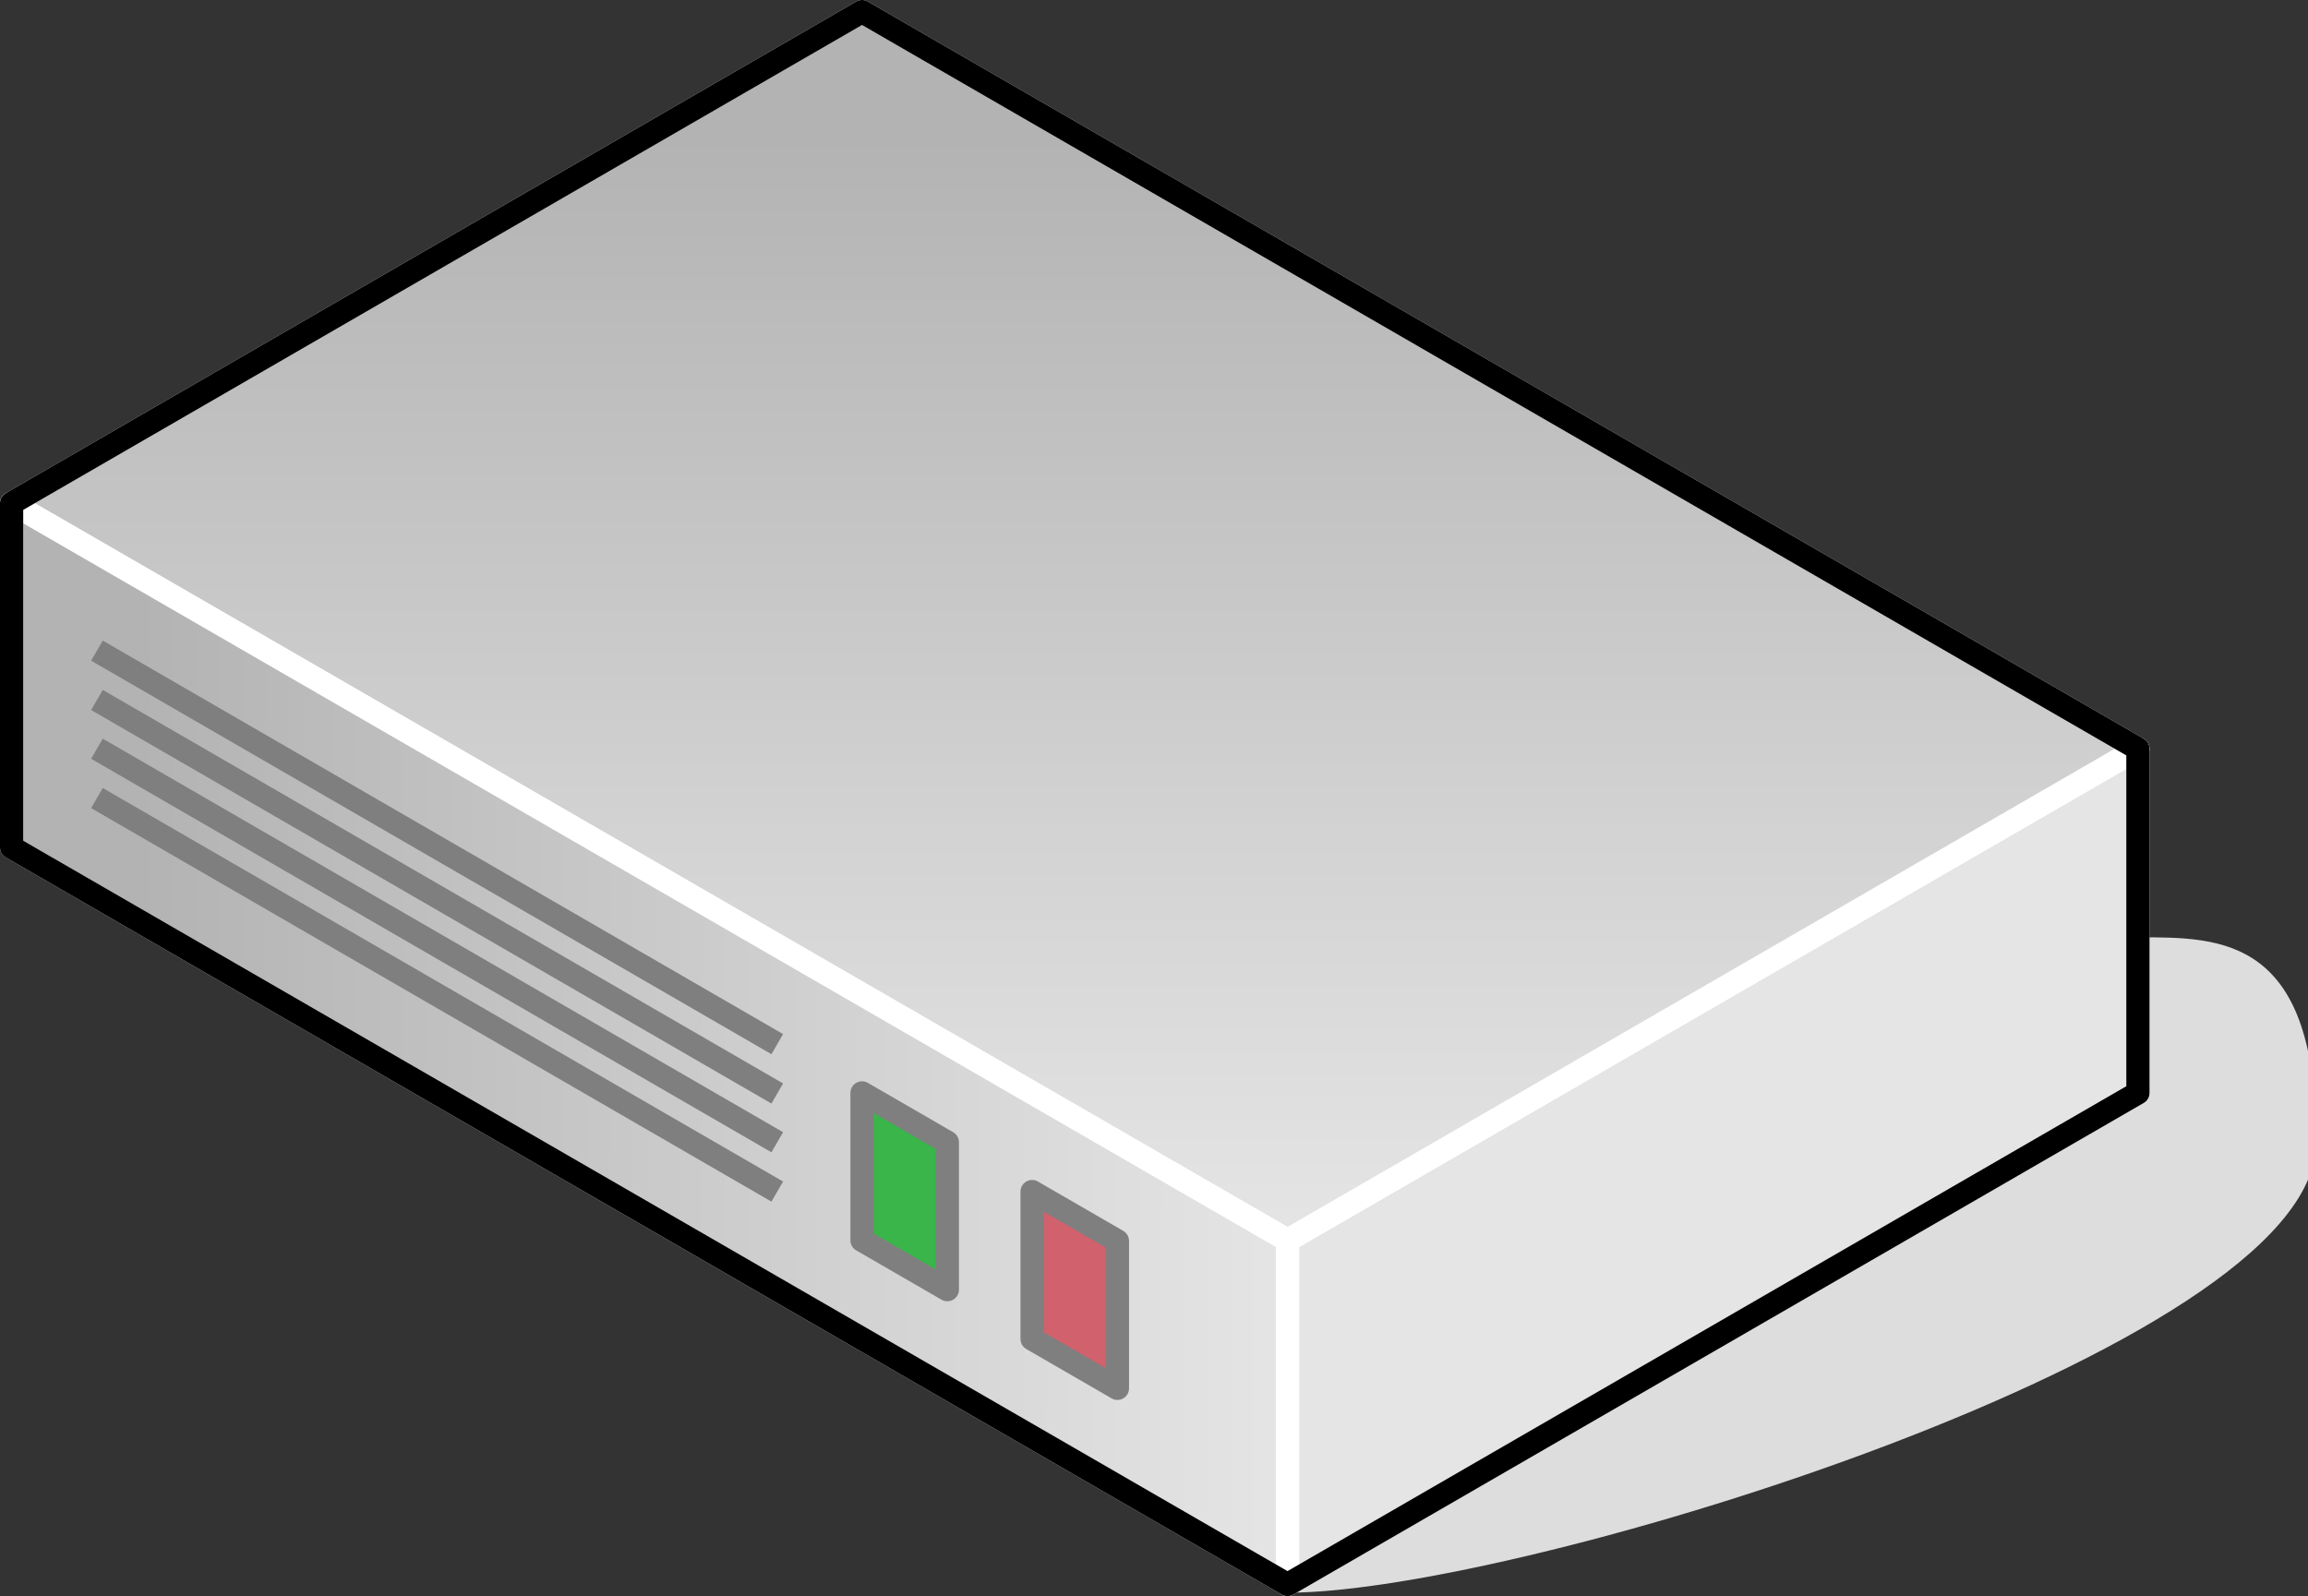 <?xml version="1.0" encoding="UTF-8"?>

<svg version="1.2" baseProfile="tiny" width="39.76mm" height="27.5mm" viewBox="3139 2969 3976 2750" preserveAspectRatio="xMidYMid" fill-rule="evenodd" stroke-width="28.222" stroke-linejoin="round" xmlns="http://www.w3.org/2000/svg" xmlns:xlink="http://www.w3.org/1999/xlink" xml:space="preserve">
 <rect x="3139" y="2969" width="3976" height="2750" fill="#333333" stroke="none"/>
 <g visibility="visible" id="Slide_1">
  <g id="DrawingGroup_1">
   <g>
    <path fill="rgb(221,221,221)" stroke="none" d="M 5357,5699 C 5759,5699 7115,5276 7115,4937 7115,4598 6969,4598 6822,4598 6822,4852 5357,5359 5357,5699 Z"/>
    <path fill="none" stroke="rgb(221,221,221)" id="Drawing_1_0" stroke-linejoin="round" d="M 5357,5699 C 5759,5699 7115,5276 7115,4937 7115,4598 6969,4598 6822,4598 6822,4852 5357,5359 5357,5699 Z"/>
   </g>
   <g id="DrawingGroup_2">
    <g>
     <path fill="rgb(179,179,179)" stroke="none" d="M 6514,5030 L 5860,5408 5357,5408 5357,5106 6514,4437 6514,5030 Z"/>
     <path fill="rgb(180,180,180)" stroke="none" d="M 5860,5408 L 5357,5699 5357,5408 5860,5408 Z M 6514,4437 L 6822,4259 6822,4852 6514,5030 6514,4437 Z M 6499,5039 L 5886,5393 5357,5393 5357,5106 6499,4446 6499,5039 Z"/>
     <path fill="rgb(181,181,181)" stroke="none" d="M 5886,5393 L 5357,5699 5357,5393 5886,5393 Z M 6499,4446 L 6822,4259 6822,4852 6499,5039 6499,4446 Z M 6484,5047 L 5912,5378 5357,5378 5357,5106 6484,4454 6484,5047 Z"/>
     <path fill="rgb(182,182,182)" stroke="none" d="M 5912,5378 L 5357,5699 5357,5378 5912,5378 Z M 6484,4454 L 6822,4259 6822,4852 6484,5047 6484,4454 Z M 6470,5056 L 5936,5364 5357,5364 5357,5106 6470,4463 6470,5056 Z"/>
     <path fill="rgb(183,183,183)" stroke="none" d="M 5936,5364 L 5357,5699 5357,5364 5936,5364 Z M 6470,4463 L 6822,4259 6822,4852 6470,5056 6470,4463 Z M 6455,5064 L 5962,5349 5357,5349 5357,5106 6455,4471 6455,5064 Z"/>
     <path fill="rgb(184,184,184)" stroke="none" d="M 5962,5349 L 5357,5699 5357,5349 5962,5349 Z M 6455,4471 L 6822,4259 6822,4852 6455,5064 6455,4471 Z M 6440,5073 L 5988,5334 5357,5334 5357,5106 6440,4480 6440,5073 Z"/>
     <path fill="rgb(185,185,185)" stroke="none" d="M 5988,5334 L 5357,5699 5357,5334 5988,5334 Z M 6440,4480 L 6822,4259 6822,4852 6440,5073 6440,4480 Z M 6426,5081 L 6013,5320 5357,5320 5357,5106 6426,4488 6426,5081 Z"/>
     <path fill="rgb(186,186,186)" stroke="none" d="M 6013,5320 L 5357,5699 5357,5320 6013,5320 Z M 6426,4488 L 6822,4259 6822,4852 6426,5081 6426,4488 Z M 6411,5090 L 6038,5305 5357,5305 5357,5106 6411,4497 6411,5090 Z"/>
     <path fill="rgb(187,187,187)" stroke="none" d="M 6038,5305 L 5357,5699 5357,5305 6038,5305 Z M 6411,4497 L 6822,4259 6822,4852 6411,5090 6411,4497 Z M 6396,5098 L 6064,5290 5357,5290 5357,5106 6396,4505 6396,5098 Z"/>
     <path fill="rgb(188,188,188)" stroke="none" d="M 6064,5290 L 5357,5699 5357,5290 6064,5290 Z M 6396,4505 L 6822,4259 6822,4852 6396,5098 6396,4505 Z M 6382,5106 L 6089,5276 5357,5276 5357,5106 6382,4513 6382,5106 Z"/>
     <path fill="rgb(189,189,189)" stroke="none" d="M 6089,5276 L 5357,5699 5357,5276 6089,5276 Z M 6382,4513 L 6822,4259 6822,4852 6382,5106 6382,4513 Z M 6367,5115 L 6115,5261 5357,5261 5357,5106 6367,4522 6367,5115 Z"/>
     <path fill="rgb(190,190,190)" stroke="none" d="M 6115,5261 L 5357,5699 5357,5261 6115,5261 Z M 6367,4522 L 6822,4259 6822,4852 6367,5115 6367,4522 Z M 6352,5124 L 6141,5246 5357,5246 5357,5106 6352,4531 6352,5124 Z"/>
     <path fill="rgb(191,191,191)" stroke="none" d="M 6141,5246 L 5357,5699 5357,5246 6141,5246 Z M 6352,4531 L 6822,4259 6822,4852 6352,5124 6352,4531 Z M 6338,5132 L 6165,5232 5357,5232 5357,5106 6338,4539 6338,5132 Z"/>
     <path fill="rgb(192,192,192)" stroke="none" d="M 6165,5232 L 5357,5699 5357,5232 6165,5232 Z M 6338,4539 L 6822,4259 6822,4852 6338,5132 6338,4539 Z M 6323,5141 L 6191,5217 5357,5217 5357,5106 6323,4548 6323,5141 Z"/>
     <path fill="rgb(193,193,193)" stroke="none" d="M 6191,5217 L 5357,5699 5357,5217 6191,5217 Z M 6323,4548 L 6822,4259 6822,4852 6323,5141 6323,4548 Z M 6308,5149 L 6217,5202 5357,5202 5357,5106 6308,4556 6308,5149 Z"/>
     <path fill="rgb(194,194,194)" stroke="none" d="M 6217,5202 L 5357,5699 5357,5202 6217,5202 Z M 6308,4556 L 6822,4259 6822,4852 6308,5149 6308,4556 Z M 6294,5157 L 6241,5188 5357,5188 5357,5106 6294,4564 6294,5157 Z"/>
     <path fill="rgb(195,195,195)" stroke="none" d="M 6241,5188 L 5357,5699 5357,5188 6241,5188 Z M 6294,4564 L 6822,4259 6822,4852 6294,5157 6294,4564 Z M 6279,5166 L 6267,5173 5357,5173 5357,5106 6279,4573 6279,5166 Z"/>
     <path fill="rgb(196,196,196)" stroke="none" d="M 6267,5173 L 5357,5699 5357,5173 6267,5173 Z M 6279,4573 L 6822,4259 6822,4852 6279,5166 6279,4573 Z M 6264,5158 L 5357,5158 5357,5106 6264,4582 6264,5158 Z"/>
     <path fill="rgb(197,197,197)" stroke="none" d="M 6264,5158 L 6264,4582 6822,4259 6822,4852 5357,5699 5357,5158 6264,5158 Z M 6250,5144 L 5357,5144 5357,5106 6250,4590 6250,5144 Z"/>
     <path fill="rgb(198,198,198)" stroke="none" d="M 6250,5144 L 6250,4590 6822,4259 6822,4852 5357,5699 5357,5144 6250,5144 Z M 6235,5129 L 5357,5129 5357,5106 6235,4598 6235,5129 Z"/>
     <path fill="rgb(199,199,199)" stroke="none" d="M 6235,5129 L 6235,4598 6822,4259 6822,4852 5357,5699 5357,5129 6235,5129 Z M 6220,5114 L 5370,5114 5370,5098 6220,4607 6220,5114 Z"/>
     <path fill="rgb(200,200,200)" stroke="none" d="M 5370,5114 L 6220,5114 6220,4607 6822,4259 6822,4852 5357,5699 5357,5106 5370,5098 5370,5114 Z M 6206,5100 L 5384,5100 5384,5090 6206,4615 6206,5100 Z"/>
     <path fill="rgb(201,201,201)" stroke="none" d="M 5384,5100 L 6206,5100 6206,4615 6822,4259 6822,4852 5357,5699 5357,5106 5384,5090 5384,5100 Z M 6191,5085 L 5399,5085 5399,5082 6191,4624 6191,5085 Z"/>
     <path fill="rgb(202,202,202)" stroke="none" d="M 5399,5085 L 6191,5085 6191,4624 6822,4259 6822,4852 5357,5699 5357,5106 5399,5082 5399,5085 Z M 6176,5070 L 5419,5070 6176,4632 6176,5070 Z"/>
     <path fill="rgb(203,203,203)" stroke="none" d="M 6176,5070 L 6176,4632 6822,4259 6822,4852 5357,5699 5357,5106 5419,5070 6176,5070 Z M 6162,5056 L 5443,5056 6162,4641 6162,5056 Z"/>
     <path fill="rgb(204,204,204)" stroke="none" d="M 6162,5056 L 6162,4641 6822,4259 6822,4852 5357,5699 5357,5106 5443,5056 6162,5056 Z M 6147,5041 L 5469,5041 6147,4649 6147,5041 Z"/>
     <path fill="rgb(205,205,205)" stroke="none" d="M 6147,5041 L 6147,4649 6822,4259 6822,4852 5357,5699 5357,5106 5469,5041 6147,5041 Z M 6132,5026 L 5495,5026 6132,4658 6132,5026 Z"/>
     <path fill="rgb(206,206,206)" stroke="none" d="M 6132,5026 L 6132,4658 6822,4259 6822,4852 5357,5699 5357,5106 5495,5026 6132,5026 Z M 6117,5011 L 5521,5011 6117,4667 6117,5011 Z"/>
     <path fill="rgb(207,207,207)" stroke="none" d="M 6117,5011 L 6117,4667 6822,4259 6822,4852 5357,5699 5357,5106 5521,5011 6117,5011 Z M 6103,4997 L 5546,4997 6103,4675 6103,4997 Z"/>
     <path fill="rgb(208,208,208)" stroke="none" d="M 6103,4997 L 6103,4675 6822,4259 6822,4852 5357,5699 5357,5106 5546,4997 6103,4997 Z M 6088,4982 L 5571,4982 6088,4683 6088,4982 Z"/>
     <path fill="rgb(209,209,209)" stroke="none" d="M 6088,4982 L 6088,4683 6822,4259 6822,4852 5357,5699 5357,5106 5571,4982 6088,4982 Z M 6073,4967 L 5597,4967 6073,4692 6073,4967 Z"/>
     <path fill="rgb(210,210,210)" stroke="none" d="M 6073,4967 L 6073,4692 6822,4259 6822,4852 5357,5699 5357,5106 5597,4967 6073,4967 Z M 6059,4953 L 5622,4953 6059,4700 6059,4953 Z"/>
     <path fill="rgb(211,211,211)" stroke="none" d="M 6059,4953 L 6059,4700 6822,4259 6822,4852 5357,5699 5357,5106 5622,4953 6059,4953 Z M 6044,4938 L 5648,4938 6044,4709 6044,4938 Z"/>
     <path fill="rgb(212,212,212)" stroke="none" d="M 6044,4938 L 6044,4709 6822,4259 6822,4852 5357,5699 5357,5106 5648,4938 6044,4938 Z M 6029,4923 L 5674,4923 6029,4717 6029,4923 Z"/>
     <path fill="rgb(213,213,213)" stroke="none" d="M 6029,4923 L 6029,4717 6822,4259 6822,4852 5357,5699 5357,5106 5674,4923 6029,4923 Z M 6015,4909 L 5698,4909 6015,4726 6015,4909 Z"/>
     <path fill="rgb(214,214,214)" stroke="none" d="M 6015,4909 L 6015,4726 6822,4259 6822,4852 5357,5699 5357,5106 5698,4909 6015,4909 Z M 6000,4894 L 5724,4894 6000,4734 6000,4894 Z"/>
     <path fill="rgb(215,215,215)" stroke="none" d="M 6000,4894 L 6000,4734 6822,4259 6822,4852 5357,5699 5357,5106 5724,4894 6000,4894 Z M 5985,4879 L 5750,4879 5985,4743 5985,4879 Z"/>
     <path fill="rgb(216,216,216)" stroke="none" d="M 5985,4879 L 5985,4743 6822,4259 6822,4852 5357,5699 5357,5106 5750,4879 5985,4879 Z M 5971,4865 L 5774,4865 5971,4751 5971,4865 Z"/>
     <path fill="rgb(217,217,217)" stroke="none" d="M 5971,4865 L 5971,4751 6822,4259 6822,4852 5357,5699 5357,5106 5774,4865 5971,4865 Z M 5956,4850 L 5800,4850 5956,4760 5956,4850 Z"/>
     <path fill="rgb(218,218,218)" stroke="none" d="M 5956,4850 L 5956,4760 6822,4259 6822,4852 5357,5699 5357,5106 5800,4850 5956,4850 Z M 5941,4835 L 5826,4835 5941,4768 5941,4835 Z"/>
     <path fill="rgb(219,219,219)" stroke="none" d="M 5941,4835 L 5941,4768 6822,4259 6822,4852 5357,5699 5357,5106 5826,4835 5941,4835 Z M 5927,4821 L 5850,4821 5927,4776 5927,4821 Z"/>
     <path fill="rgb(220,220,220)" stroke="none" d="M 5927,4821 L 5927,4776 6822,4259 6822,4852 5357,5699 5357,5106 5850,4821 5927,4821 Z M 5912,4806 L 5876,4806 5912,4785 5912,4806 Z"/>
     <path fill="rgb(221,221,221)" stroke="none" d="M 5912,4806 L 5912,4785 6822,4259 6822,4852 5357,5699 5357,5106 5876,4806 5912,4806 Z"/>
     <path fill="rgb(222,222,222)" stroke="none" d="M 5357,5699 L 5357,5106 6822,4259 6822,4852 5357,5699 Z"/>
     <path fill="rgb(223,223,223)" stroke="none" d="M 5357,5699 L 5357,5106 6822,4259 6822,4852 5357,5699 Z"/>
     <path fill="rgb(224,224,224)" stroke="none" d="M 5357,5699 L 5357,5106 6822,4259 6822,4852 5357,5699 Z"/>
     <path fill="rgb(225,225,225)" stroke="none" d="M 5357,5699 L 5357,5106 6822,4259 6822,4852 5357,5699 Z"/>
     <path fill="rgb(226,226,226)" stroke="none" d="M 5357,5699 L 5357,5106 6822,4259 6822,4852 5357,5699 Z"/>
     <path fill="rgb(227,227,227)" stroke="none" d="M 5357,5699 L 5357,5106 6822,4259 6822,4852 5357,5699 Z"/>
     <path fill="rgb(229,229,229)" stroke="none" d="M 5357,5699 L 5357,5106 6822,4259 6822,4852 5357,5699 Z"/>
     <path fill="none" stroke="rgb(255,255,255)" id="Drawing_2_0" stroke-width="40" stroke-linejoin="round" d="M 5357,5699 L 5357,5106 6822,4259 6822,4852 5357,5699 Z"/>
    </g>
    <g>
     <defs>
      <linearGradient id="Gradient_1160" gradientUnits="userSpaceOnUse" x1="4990" y1="2989" x2="4990" y2="5106">
       <stop offset="0.1" stop-color="rgb(179,179,179)"/>
       <stop offset="1" stop-color="rgb(229,229,229)"/>
      </linearGradient>
     </defs>
     <path fill="url(#Gradient_1160)" stroke="rgb(255,255,255)" id="Drawing_3_0" stroke-width="40" stroke-linejoin="round" d="M 5357,5106 L 3159,3836 4624,2989 6822,4259 5357,5106 Z"/>
    </g>
    <g>
     <defs>
      <linearGradient id="Gradient_1161" gradientUnits="userSpaceOnUse" x1="3157" y1="4765" x2="5359" y2="4769">
       <stop offset="0.1" stop-color="rgb(179,179,179)"/>
       <stop offset="1" stop-color="rgb(229,229,229)"/>
      </linearGradient>
     </defs>
     <path fill="url(#Gradient_1161)" stroke="rgb(255,255,255)" id="Drawing_4_0" stroke-width="40" stroke-linejoin="round" d="M 3159,4429 L 3159,3836 5357,5106 5357,5699 3159,4429 Z"/>
    </g>
    <g>
     <path fill="none" stroke="rgb(0,0,0)" id="Drawing_5_0" stroke-width="40" stroke-linejoin="round" d="M 3159,4429 L 3159,3836 4624,2989 6822,4259 6822,4852 5357,5699 3159,4429 Z"/>
    </g>
    <g>
     <path fill="rgb(209,97,108)" stroke="none" d="M 4917,5276 L 4917,5022 5064,5107 5064,5361 4917,5276 Z"/>
     <path fill="none" stroke="rgb(127,127,127)" id="Drawing_6_0" stroke-width="40" stroke-linejoin="round" d="M 4917,5276 L 4917,5022 5064,5107 5064,5361 4917,5276 Z"/>
    </g>
    <g>
     <path fill="rgb(57,181,74)" stroke="none" d="M 4624,5106 L 4624,4852 4771,4937 4771,5191 4624,5106 Z"/>
     <path fill="none" stroke="rgb(127,127,127)" id="Drawing_7_0" stroke-width="40" stroke-linejoin="round" d="M 4624,5106 L 4624,4852 4771,4937 4771,5191 4624,5106 Z"/>
    </g>
    <g>
     <path fill="none" stroke="rgb(127,127,127)" id="Drawing_8_0" stroke-width="40" stroke-linejoin="round" d="M 3306,4090 L 4478,4768"/>
    </g>
    <g>
     <path fill="none" stroke="rgb(127,127,127)" id="Drawing_9_0" stroke-width="40" stroke-linejoin="round" d="M 3306,4175 L 4478,4853"/>
    </g>
    <g>
     <path fill="none" stroke="rgb(127,127,127)" id="Drawing_10_0" stroke-width="40" stroke-linejoin="round" d="M 3306,4259 L 4478,4937"/>
    </g>
    <g>
     <path fill="none" stroke="rgb(127,127,127)" id="Drawing_11_0" stroke-width="40" stroke-linejoin="round" d="M 3306,4344 L 4478,5022"/>
    </g>
   </g>
  </g>
 </g>
</svg>